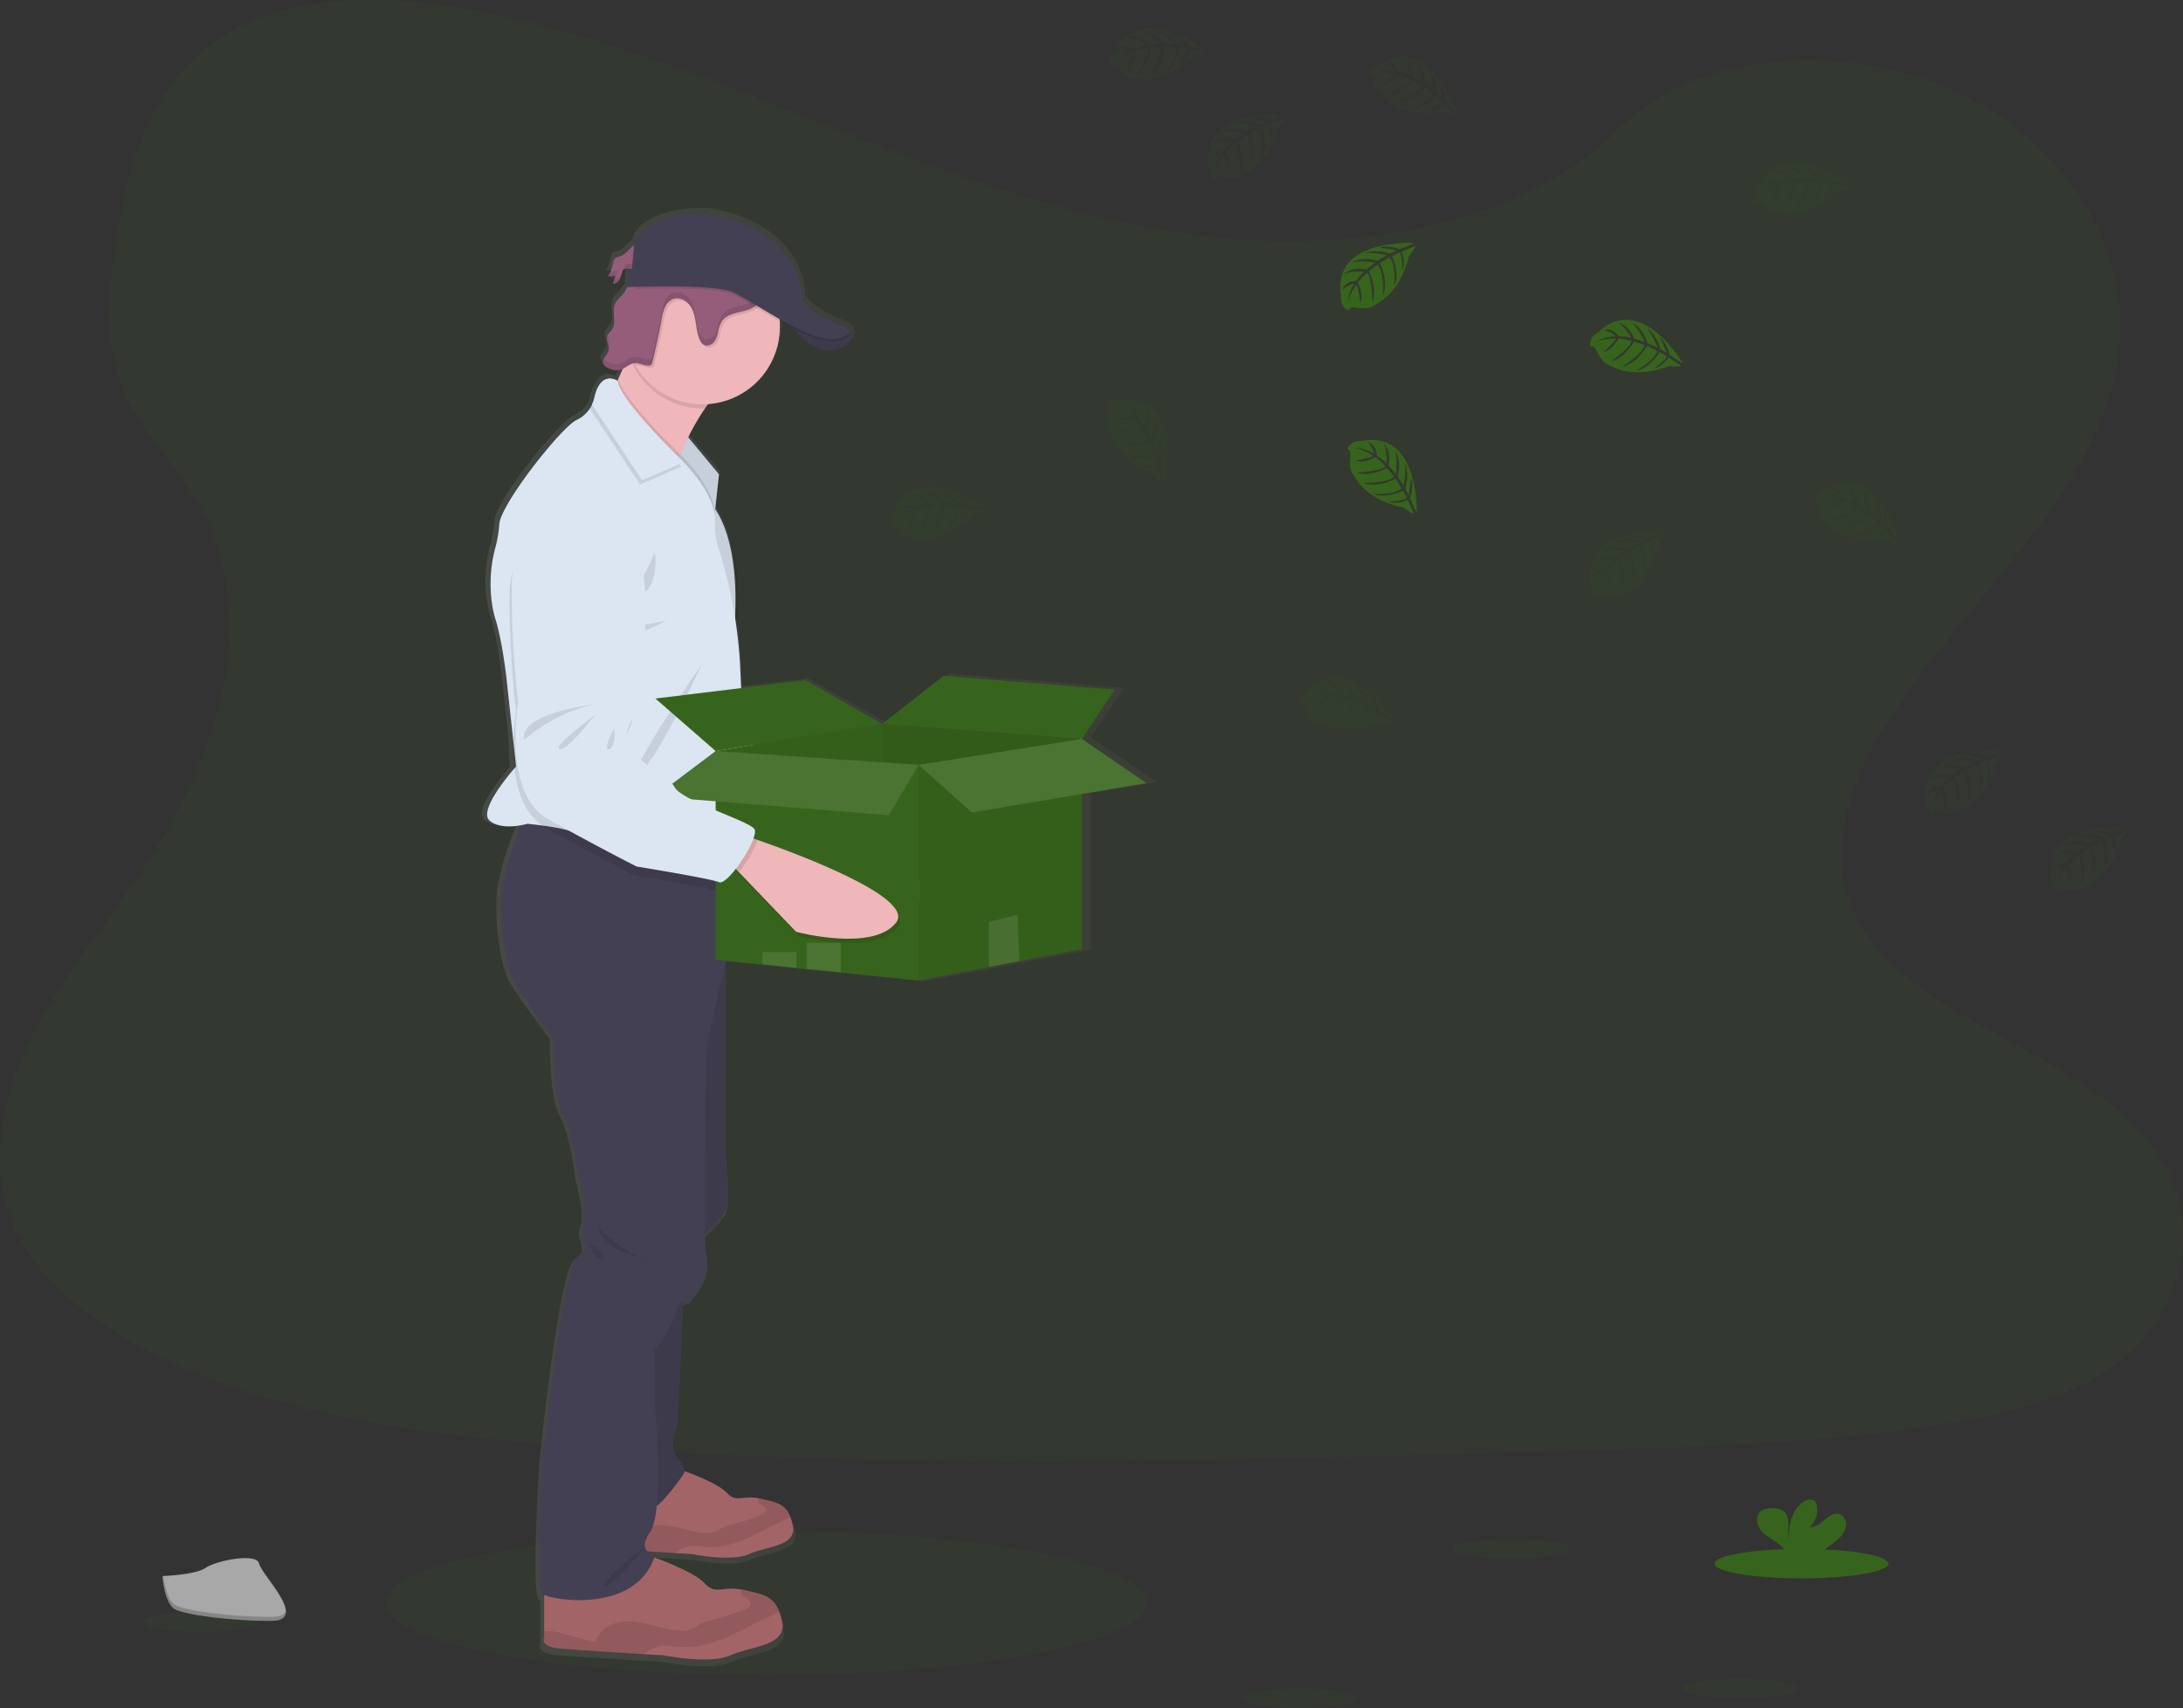 <svg id="9af98f83-10c5-4067-bc84-20554b2827d8" data-name="Layer 1" xmlns="http://www.w3.org/2000/svg" xmlns:xlink="http://www.w3.org/1999/xlink" width="1009.54" height="789.93" viewBox="0 0 1009.54 789.93"><rect x="0" y="0" width="1009.54" height="789.93" fill="#333333" stroke="none"/><defs><linearGradient id="07c62293-c0d3-4921-8e06-4e39241449cd" x1="318.22" y1="488.45" x2="630.35" y2="488.45" gradientUnits="userSpaceOnUse"><stop offset="0" stop-color="gray" stop-opacity="0.25"/><stop offset="0.54" stop-color="gray" stop-opacity="0.12"/><stop offset="1" stop-color="gray" stop-opacity="0.1"/></linearGradient></defs><title>empty</title><ellipse cx="354.13" cy="741.27" rx="176.1" ry="33.36" fill="#37641c" opacity="0.1"/><path d="M681.78,166.43c-64.72-2.24-126.36-23.14-185.22-46S379.4,72.25,316.23,60.14C275.6,52.35,229.13,51.24,196.4,73c-31.51,21-41.69,57.15-47.16,90.72-4.12,25.26-6.54,51.85,4.74,75.5,7.84,16.42,21.74,30.22,31.36,45.95,33.47,54.72,9.81,122.2-26.45,175.63-17,25.06-36.75,49-49.88,75.65S89.81,593.74,101.3,621c11.38,27,38.51,47.24,67.9,61.49,59.69,28.95,130,37.23,198.61,41.93,151.83,10.38,304.46,5.89,456.69,1.38,56.34-1.66,112.92-3.35,168.34-12.06,30.78-4.84,62.55-12.52,84.9-31.06,28.36-23.53,35.39-63.37,16.38-92.87-31.88-49.5-120-61.79-142.31-114.9-12.26-29.24.33-61.8,18.16-88.91,38.24-58.17,102.33-109.2,105.7-175.68,2.32-45.66-28.49-91.39-76.13-113-49.93-22.65-119.18-19.8-156,17.69C805.59,153.57,738.93,168.42,681.78,166.43Z" transform="translate(-95.23 -55.03)" fill="#37641c" opacity="0.1"/><path d="M630.35,416.77l-30.63-20.65h0l15.45-23-80.9-6.45L505.2,389.15l-36.39-20.4-30.35,3.65-.36-8a225.78,225.78,0,0,0-2.51-24.9c.13-2.5.22-5.37.21-8.49,0-13.15-1.78-30.58-9.6-42.2L428,272.63,413.4,255.38a110.37,110.37,0,0,1,8-13.46c.5-.72,1-1.42,1.54-2.1,18.95-1.37,33.9-16.95,33.9-36,0-.88,0-1.76-.1-2.63,0-.35-.07-.71-.11-1.06,1.85,1,3.72,2,5.59,3,.35.5.75,1,1.19,1.59l0,0,.09.11.56.69.18.21c.2.24.41.47.62.71l.14.16c.53.59,1.09,1.19,1.69,1.78a1.8,1.8,0,0,1,.2.19l.75.7.21.19c.64.57,1.32,1.12,2,1.64l.22.16.86.59.28.18c.33.2.67.41,1,.6l.12.07c.39.21.79.41,1.19.6l.2.08q.51.22,1,.42l.31.11c.35.12.69.23,1.05.33l.22.06c.44.11.88.2,1.33.27h.05a10.88,10.88,0,0,0,1.28.13h.29a11,11,0,0,0,1.15,0h.25a11.85,11.85,0,0,0,1.43-.17,15.78,15.78,0,0,0,6.3-2.26,5.5,5.5,0,0,0,1.28-1.19c2-2.62-.2-5.49-.2-5.49h0c-.78-1.86-5.84-3.17-5.84-3.17s-16-6.68-16-12-4-32.92-45.29-39.23c0,0-26.86-1.51-34.41,12.87l-.16,1.68c-2.22,1.39-4.06,4.18-6.25,5a10.21,10.21,0,0,0-2.71,1l0-.19h0a2.58,2.58,0,0,0-.61.79,8,8,0,0,0-.83,3,11.3,11.3,0,0,1-1.31,3.63,8.07,8.07,0,0,1-.6.92h0l-.17.27a7.3,7.3,0,0,0,3.4-.55,16.93,16.93,0,0,1-1,4,3.32,3.32,0,0,0,3.08-1.84l0-.08.13-.18a8.44,8.44,0,0,0,.62-1.45l-.11.12c.2-.65.38-1.31.6-1.95a3.06,3.06,0,0,1,.49-1,2.42,2.42,0,0,1,2.07-.69l-.41,8.67h.18a11.83,11.83,0,0,1-.88,1.82c-1.42,2.3-4,3.87-4.95,6.39a9.4,9.4,0,0,0-.46,3.78c0,.75.09,1.51.15,2.26v-.06c.14,2,.18,3.9-.9,5.51-.74,1.1-1.93,1.93-2.34,3.18a3.1,3.1,0,0,0-.15,1.08,12.13,12.13,0,0,0,.68,3.21.14.14,0,0,0,0-.06,4.88,4.88,0,0,1,.17,2.36c-.45,2-2.88,3.67-2.76,5.58a2.15,2.15,0,0,0,.11.74,4.05,4.05,0,0,0,2.26,2,8.8,8.8,0,0,0,5.08,1.12,6.68,6.68,0,0,0,1.9-.65c-.7,1.61-1.42,3.2-2.15,4.71-.11.24-.23.48-.35.72,0,0-6.18-4.13-9.69,4.29a18.68,18.68,0,0,0-2.17,5.64,13.42,13.42,0,0,1-.74,2.32,14.93,14.93,0,0,1-6.68,6c-7.16,3.28-36.08,39.35-36.59,48.69a54.49,54.49,0,0,1-1.84,10.78,64.15,64.15,0,0,0-1.72,25.49,48.77,48.77,0,0,0,1.77,8.13c3.07,9.33,5.12,26.74,5.12,26.74l3.32,30.22a86,86,0,0,0,.54,12.49c-3.39,3.87-17,20-11.8,24.39,4,3.46,11,2.89,14.93,2.18-3.31,8.19-8.52,22.43-9.21,32.21-1,14.47,1.71,33.64,6,41s18.59,26.24,18.59,26.24-.67,25.9,4.44,35.31,7.17,28.93,7.17,28.93,4.77,16.48,2.38,22.54,4.43,11.1-2.73,15.13-16.32,94.86-16.32,94.86-3.69,59.53,0,62.56a3.75,3.75,0,0,0,.63.37v20s-2.56,4.2,7.85,5.05c7.13.57,27.34,1.86,39.33,2.61l9.29.58s22,4.38,31.72,0,26.95-4.28,24.39-15.85a32.92,32.92,0,0,0-1.36-4.63c-2.81-7.18-7.58-8-16.37-10-.51-.11-1-.21-1.45-.29-9.26-1.61-12.3,2.7-17.49-2.91-4.51-4.85-18.87-10.28-23.76-12,.12-.36.27-.71.39-1.08a7.32,7.32,0,0,1-3.71-1.81l13.25.84,7.89.49s18.7,3.73,27,0,22.9-3.63,20.72-13.46a28.21,28.21,0,0,0-1.15-3.94c-2.39-6.1-6.45-6.77-13.92-8.46-.43-.09-.83-.18-1.23-.25-7.87-1.37-10.45,2.29-14.86-2.47-3.78-4.06-15.71-8.61-20-10.16,0-2.22-3-5.38-4.89-8.55-2.22-3.7,1.88-16.65,1.88-16.65L411,658.74a10.38,10.38,0,0,1,2.8-.8s10.58-10.1,8.19-20.86a69.13,69.13,0,0,1-.76-9.83c3.48-3.23,8.27-8,9.63-10.94,2.22-4.79,0-28,0-28V499.56l17.7,1.79L464.62,503l4.89.5,16.06,1.62,36.91,3.73,33.26-6.3,14.39-2.72,29.59-5.6V421.83ZM386.74,176.86l-2.06-.22C385.36,176.67,386.08,176.8,386.74,176.86Z" transform="translate(-95.23 -55.03)" fill="url(#07c62293-c0d3-4921-8e06-4e39241449cd)"/><path d="M558.56,463.78c-10,14.31-45.95,6.73-45.95,6.73l-27.86-26.07L481,440.91l6.29-13.36s2,.55,5.43,1.53C510.73,434.31,567,451.75,558.56,463.78Z" transform="translate(-95.23 -55.03)" fill="#efb7b9"/><path d="M492.7,429.08c-1.23,4.28-4.6,10.69-7.95,15.36L481,440.91l6.29-13.36S489.31,428.1,492.7,429.08Z" transform="translate(-95.23 -55.03)" opacity="0.1"/><path d="M397.15,278.42s-25.68,11.39-24.42,39.36a461.14,461.14,0,0,0,5.88,53.76s-5.25,42.09,16.61,52.94,42.09,19.77,42.09,19.77,34.2,3.68,38.45,5.2,17.53-21.72,15.08-25.34S457,412.9,453,406.86s-13.25-9.77-13.25-9.77-9.55-5.78-10.2-11,1.87-9.11,2.51-11.4,2.26-24.4,2.26-24.4S445.1,271.59,397.15,278.42Z" transform="translate(-95.23 -55.03)" fill="#dce6f2"/><path d="M414.1,370.39s-35.23,5.9-31.82,18.23C382.28,388.62,395.07,375.31,414.1,370.39Z" transform="translate(-95.23 -55.03)" opacity="0.1"/><path d="M414.37,375.38S395,391.19,398.79,392,414.37,375.38,414.37,375.38Z" transform="translate(-95.23 -55.03)" opacity="0.1"/><path d="M423.68,380.89s-5.19,10.63-2,9.91S423.68,380.89,423.68,380.89Z" transform="translate(-95.23 -55.03)" opacity="0.1"/><path d="M494,430.21l-2.14-.61c.61-2,.78-3.62.28-4.37-2.45-3.62-33.82-11.2-37.81-17.25s-13.25-9.77-13.25-9.77-9.55-5.78-10.2-11,1.87-9.11,2.51-11.4,2.26-24.41,2.26-24.41,10.75-78.69-37.2-71.86c0,0-25.68,11.4-24.43,39.37a459.85,459.85,0,0,0,5.89,53.76s-5.25,42.09,16.61,52.94,42.09,19.77,42.09,19.77,34.19,3.67,38.45,5.2c1.61.58,4.52-2.41,7.37-6.52l1.62,1.51,27.86,26.06s35.95,7.59,45.95-6.72C568.31,452.87,512.05,435.43,494,430.21Z" transform="translate(-95.23 -55.03)" opacity="0.1"/><path d="M382.37,173.44a8.5,8.5,0,0,0-2.77,1.07c-1,.83-1,2.25-1.25,3.49a11.48,11.48,0,0,1-2,4.78,7.19,7.19,0,0,0,3.33-.55,17.14,17.14,0,0,1-1,4,3.24,3.24,0,0,0,3-1.83,19.26,19.26,0,0,0,1.25-3.51,2.89,2.89,0,0,1,.48-1c.92-1.09,2.63-.6,4.05-.46a6.65,6.65,0,0,0,6.08-2.92c1.51-2.29,1.6-8.15-2-8.77C387.78,167.12,385.44,172.3,382.37,173.44Z" transform="translate(-95.23 -55.03)" fill="#965d7b"/><g opacity="0.1"><path d="M379.5,175.74c.09-.49.15-1,.26-1.49h0c-.95.83-1,2.24-1.25,3.49a11,11,0,0,1-.59,2.11A11.46,11.46,0,0,0,379.5,175.74Z" transform="translate(-95.23 -55.03)"/><path d="M379.82,184a16.63,16.63,0,0,0,1-4,7.16,7.16,0,0,1-3.17.55,11.57,11.57,0,0,1-1.15,2,7.12,7.12,0,0,0,3.32-.54,16.63,16.63,0,0,1-1,4,3.25,3.25,0,0,0,3-1.83,7.46,7.46,0,0,0,.6-1.43A3,3,0,0,1,379.82,184Z" transform="translate(-95.23 -55.03)"/><path d="M388.6,177.2c-1.42-.14-3.14-.63-4.06.46a3.09,3.09,0,0,0-.48,1c-.09.26-.17.53-.24.8.95-.75,2.49-.35,3.78-.22a6.68,6.68,0,0,0,6.08-2.92,5.54,5.54,0,0,0,.67-1.57A6.66,6.66,0,0,1,388.6,177.2Z" transform="translate(-95.23 -55.03)"/></g><polygon points="317.24 201 332.49 219.34 330.5 237.85 312.07 209 317.24 201" fill="#dce6f2"/><polygon points="332.48 219.34 330.61 236.75 330.49 237.85 313.86 211.81 312.07 209 312.59 208.19 317.23 201 318.26 202.24 332.48 219.34" opacity="0.1"/><path d="M435.63,231.2c-5.16,1.48-10.09,6.56-14.38,12.73a108.65,108.65,0,0,0-7.76,13.34c-1.41,2.82-2.65,5.53-3.68,7.89l-.72,1.68c-1.74,4.11-2.71,6.86-2.71,6.86S366.88,244,373.13,242c2.1-.67,4.86-5.17,7.59-10.84l.34-.72c1.73-3.64,3.43-7.7,4.94-11.52,3.09-7.85,5.38-14.67,5.38-14.67S451.38,226.7,435.63,231.2Z" transform="translate(-95.23 -55.03)" fill="#efb7b9"/><path d="M459.26,202.58s9.12,16.5,21.37,14.25,7.21-8.86,7.21-8.86Z" transform="translate(-95.23 -55.03)" fill="#444053"/><path d="M441.59,773.73c-8.08,3.69-26.35,0-26.35,0l-7.7-.48c-10-.64-26.74-1.72-32.66-2.2-8.64-.71-6.52-4.25-6.52-4.25V745.41l41.92-10.62s16.57,5.67,21.11,10.62c4.31,4.72,6.83,1.09,14.52,2.45.38.07.78.15,1.2.25,7.3,1.67,11.26,2.33,13.6,8.38a28.1,28.1,0,0,1,1.13,3.9C464,770.13,449.66,770.06,441.59,773.73Z" transform="translate(-95.23 -55.03)" fill="#a36468"/><path d="M460.71,756.49a31.34,31.34,0,0,1-4.72,2.42c-5.5,2.51-10.73,5.57-16.29,7.94s-11.55,4.06-17.57,3.61c-3.15-.23-6.37-1-9.38-.1a21.66,21.66,0,0,0-5.21,2.89c-10-.64-26.74-1.72-32.66-2.2-8.64-.71-6.52-4.25-6.52-4.25v-2.5c.31,0,.66-.09,1.06-.12a18.88,18.88,0,0,1,6.1.91c4.34,1.18,8.66,2.34,13,3.5a10.27,10.27,0,0,1,5-6.38,15.94,15.94,0,0,1,8.06-1.85c6.73.09,13.1,3.28,19.82,3.6a10.92,10.92,0,0,0,5.49-.92c.92-.46,1.73-1.13,2.63-1.64a19.2,19.2,0,0,1,4.53-1.53A99.76,99.76,0,0,0,447,755.69c1.2-.47,2.6-1.32,2.44-2.6-.21-1.7-2.88-1.9-3.58-3.46a2,2,0,0,1,.08-1.77c.38.07.78.15,1.2.25C454.41,749.78,458.37,750.44,460.71,756.49Z" transform="translate(-95.23 -55.03)" opacity="0.1"/><path d="M433.05,820.53c-9.5,4.34-31,0-31,0L393,820c-11.72-.75-31.46-2-38.43-2.59-10.17-.84-7.67-5-7.67-5V787.2l49.33-12.5s19.5,6.67,24.84,12.5c5.07,5.55,8,1.28,17.09,2.88.45.08.92.18,1.41.29,8.59,2,13.25,2.75,16,9.87a32.1,32.1,0,0,1,1.33,4.59C459.38,816.29,442.55,816.2,433.05,820.53Z" transform="translate(-95.23 -55.03)" fill="#a36468"/><path d="M455.55,800.24a37.23,37.23,0,0,1-5.55,2.85c-6.47,2.95-12.63,6.55-19.17,9.34s-13.59,4.77-20.68,4.25c-3.7-.27-7.49-1.2-11-.12A25.5,25.5,0,0,0,393,820c-11.72-.75-31.46-2-38.43-2.59-10.17-.84-7.67-5-7.67-5v-2.94a12.5,12.5,0,0,1,1.25-.14,21.94,21.94,0,0,1,7.18,1.07l15.29,4.12a12.1,12.1,0,0,1,5.93-7.51,18.66,18.66,0,0,1,9.49-2.18c7.92.11,15.41,3.86,23.32,4.24A12.91,12.91,0,0,0,415.8,808c1.09-.55,2-1.34,3.1-1.93a21.75,21.75,0,0,1,5.33-1.8,119.69,119.69,0,0,0,15.16-4.92c1.41-.56,3.06-1.56,2.87-3.06-.25-2-3.39-2.24-4.22-4.08a2.41,2.41,0,0,1,.1-2.08c.45.08.92.18,1.41.29C448.14,792.34,452.8,793.12,455.55,800.24Z" transform="translate(-95.23 -55.03)" opacity="0.1"/><path d="M411.55,647.54l-2.67,62.83s-4,12.83-1.83,16.5,5.83,7.33,4.5,9.5S394.22,762,389.05,753s-10.27-48-10.27-48l4.77-48.17Z" transform="translate(-95.23 -55.03)" fill="#444053"/><path d="M423.13,491l7.42,9.92V587.2s2.17,23,0,27.75-13.17,14.25-13.17,14.25l-9.25-47.5,2-50.25Z" transform="translate(-95.23 -55.03)" fill="#444053"/><path d="M411.55,647.54l-2.67,62.83s-4,12.83-1.83,16.5,5.83,7.33,4.5,9.5S394.22,762,389.05,753s-10.27-48-10.27-48l4.77-48.17Z" transform="translate(-95.23 -55.03)" opacity="0.1"/><path d="M423.13,491l7.42,9.92V587.2s2.17,23,0,27.75-13.17,14.25-13.17,14.25l-9.25-47.5,2-50.25Z" transform="translate(-95.23 -55.03)" opacity="0.1"/><path d="M430.55,454.2v46.67l-8.33,36.33s-2.67,87.67-.34,98.33-8,20.67-8,20.67-6,.67-6,5.33-10,18-10,18l.33,26s4.34,48.67-2.33,58,2.33,10.67,2.33,10.67c-8.33,27.33-48.33,21-51.94,18s0-62,0-62,8.94-90,15.94-94,.34-9,2.67-15-2.33-22.33-2.33-22.33-2-19.34-7-28.67-4.34-35-4.34-35-14-18.67-18.16-26-6.84-26.33-5.84-40.67c.68-9.69,5.77-23.8,9-31.92,1.55-3.89,2.67-6.41,2.67-6.41l.95.25,54.62,14.3Z" transform="translate(-95.23 -55.03)" fill="#444053"/><path d="M435.63,231.2c-5.16,1.48-10.09,6.56-14.38,12.73l-1.12,0a35.72,35.72,0,0,1-31-17.93,35.18,35.18,0,0,1-3.14-7.15c3.09-7.85,5.38-14.67,5.38-14.67S451.38,226.7,435.63,231.2Z" transform="translate(-95.23 -55.03)" opacity="0.1"/><path d="M455.88,206.2A35.75,35.75,0,1,1,389,188.68a34.93,34.93,0,0,1,3.78-5.46A36.18,36.18,0,0,1,401,176a35.75,35.75,0,0,1,54.83,27.58C455.85,204.46,455.88,205.33,455.88,206.2Z" transform="translate(-95.23 -55.03)" fill="#efb7b9"/><path d="M425.84,291.78l-.12,1.1-16.63-26c-1.74,4.11-2.71,6.86-2.71,6.86S366.88,244,373.13,242c2.1-.67,4.86-5.17,7.59-10.84l.34-.72c2.9,8.64,19.75,25.91,26.76,32.83.81.8,1.48,1.46,2,1.94l1.07,1,.56.56C414,269.4,424.76,281,425.84,291.78Z" transform="translate(-95.23 -55.03)" opacity="0.1"/><path d="M438.27,380l-1.82,58.57L436.13,449s-21.56-2-41.68-4.2c-16.2-1.77-31.47-3.68-33.82-4.8-3-1.41-9.43-2.5-14.5-3.19-3.92-.53-7-.81-7-.81s-1.15.34-2.92.66c-3.86.7-10.64,1.27-14.59-2.16-5.05-4.39,8.22-20.34,11.53-24.17l.73-.83-1.25-11.55L329.38,368s-2-17.25-5-26.5a48.88,48.88,0,0,1-1.73-8.05,64.48,64.48,0,0,1,1.68-25.26,55.08,55.08,0,0,0,1.8-10.69c.5-9.25,28.75-45,35.75-48.25a14.84,14.84,0,0,0,7.16-7.14,13.64,13.64,0,0,0,1.09-3.11c3-13,10.59-7.84,10.59-7.84,1.83,10.17,30.16,37.09,30.16,37.09l.56.56c2.81,2.88,15.33,16.4,14.44,27.94a33.87,33.87,0,0,0,1.89,12.64,213.75,213.75,0,0,1,9.85,56Z" transform="translate(-95.23 -55.03)" fill="#dce6f2"/><path d="M398.13,310.45s-7,17-12.25,19.75S400.63,336,398.13,310.45Z" transform="translate(-95.23 -55.03)" opacity="0.1"/><path d="M403.38,342.2s-16,2-16,5S403.38,342.2,403.38,342.2Z" transform="translate(-95.23 -55.03)" opacity="0.1"/><path d="M420.13,361.7s-23.25,49.5-29.75,51S420.13,361.7,420.13,361.7Z" transform="translate(-95.23 -55.03)" opacity="0.1"/><path d="M410.44,270.76l-19.23,8.36L368,244.06a13.64,13.64,0,0,0,1.09-3.11c3-13,10.59-7.84,10.59-7.84,1.83,10.17,30.16,37.09,30.16,37.09Z" transform="translate(-95.23 -55.03)" opacity="0.1"/><path d="M411.44,268.76l-19.23,8.36L369,242.06a13.64,13.64,0,0,0,1.09-3.11c3-13,10.59-7.84,10.59-7.84,1.83,10.17,30.16,37.09,30.16,37.09Z" transform="translate(-95.23 -55.03)" fill="#dce6f2"/><path d="M436.13,449s-21.56-2-41.68-4.2l36.1,9.45v11c-1.58,1.43-2.95,2.17-3.84,1.79-4.16-1.75-38.11-7.25-38.11-7.25s-19.72-10-41-22a16.43,16.43,0,0,1-1.5-.94,23.64,23.64,0,0,1-6.3-6.31c-3.93-5.69-5.85-13-6.68-20.17a87.22,87.22,0,0,1-.52-12.38A101.51,101.51,0,0,1,333.88,384a460.08,460.08,0,0,1-3-54c.25-28,26.5-38,26.5-38,48.25-4.25,33.29,73.75,33.29,73.75s-2.79,22-3.55,24.25-3.49,6-3.12,11.25,9.59,11.53,9.59,11.53,9,4.22,12.71,10.47c2.7,4.61,20.24,10.86,30.15,15.32Z" transform="translate(-95.23 -55.03)" opacity="0.1"/><path d="M452.29,184a11.32,11.32,0,0,1-1,4.78,29.55,29.55,0,0,1-1.78,3.56,16.4,16.4,0,0,1-4.38,5.44c-2.31,1.65-5.23,2.11-8,2.78s-5.65,1.74-7.23,4.1a14.34,14.34,0,0,0-1.69,4.9,10.54,10.54,0,0,1-2,4.74,3.93,3.93,0,0,1-4.68,1.12,4.73,4.73,0,0,1-1.81-2.33c-1.14-2.57-1.43-5.42-1.89-8.19s-1.11-5.62-2.81-7.85-4.71-3.7-7.38-2.83a7.11,7.11,0,0,0-4,3.88,22.24,22.24,0,0,0-1.51,5.52q-1.86,10.18-4.39,20.24a1.86,1.86,0,0,1-.33.76,1.44,1.44,0,0,1-1,.42c-2.24.3-4.39-1.27-6.65-1.1a3.82,3.82,0,0,0-.69.11,35.73,35.73,0,0,1,3.61-40.8l.18-.05a10.78,10.78,0,0,0,4-2.52,42.22,42.22,0,0,0,4-4.63l.8-1a45.61,45.61,0,0,1,7.8-7.41,8,8,0,0,1,2.66-1.44,7.88,7.88,0,0,1,2.52-.08,63.57,63.57,0,0,0,10.41.39,66.79,66.79,0,0,1,7.31-.74c6.33.18,11.73,4.65,15.73,9.55C450.24,177.83,452.16,180.72,452.29,184Z" transform="translate(-95.23 -55.03)" opacity="0.1"/><path d="M384.33,189.63c-1.39,2.28-3.9,3.83-4.84,6.33-1.38,3.63.95,8.15-1.19,11.39-.71,1.09-1.88,1.9-2.28,3.15-.68,2.11,1.18,4.36.7,6.53s-3.34,4-2.58,6.12a4,4,0,0,0,2.2,2,8.6,8.6,0,0,0,5,1.11c2.73-.45,4.76-3.13,7.53-3.33,2.25-.16,4.4,1.4,6.64,1.11a1.5,1.5,0,0,0,1-.43,1.73,1.73,0,0,0,.33-.76q2.52-10.05,4.4-20.24a21.8,21.8,0,0,1,1.5-5.52,7.17,7.17,0,0,1,4-3.88c2.67-.86,5.67.6,7.38,2.83s2.36,5.08,2.82,7.85.75,5.62,1.88,8.19a4.78,4.78,0,0,0,1.82,2.34c1.5.87,3.52.18,4.67-1.12a10.43,10.43,0,0,0,2-4.75,14.28,14.28,0,0,1,1.69-4.89c1.58-2.36,4.47-3.43,7.23-4.1s5.67-1.14,8-2.79a16.46,16.46,0,0,0,4.38-5.43c1.48-2.58,2.86-5.38,2.74-8.35-.13-3.24-2.05-6.13-4.1-8.65-4-4.9-9.41-9.37-15.74-9.54a62.2,62.2,0,0,0-7.31.74,62.57,62.57,0,0,1-10.41-.4,8.18,8.18,0,0,0-2.52.09,7.54,7.54,0,0,0-2.65,1.44,45.63,45.63,0,0,0-7.81,7.4,57.31,57.31,0,0,1-4.82,5.6,10.85,10.85,0,0,1-4,2.53c-1,.28-2,.08-2.95.39C386.09,183.52,385.7,187.37,384.33,189.63Z" transform="translate(-95.23 -55.03)" fill="#965d7b"/><path d="M480.63,216.82c-8,1.47-14.63-5-18.3-9.72a39.22,39.22,0,0,1-3.07-4.52l27.46,5.18,1.11.21S492.88,214.58,480.63,216.82Z" transform="translate(-95.23 -55.03)" opacity="0.1"/><g opacity="0.1"><path d="M376.72,214.17a8.33,8.33,0,0,0-.58-3.84c0,.1-.09.2-.12.3-.43,1.34.15,2.73.52,4.12A3,3,0,0,0,376.72,214.17Z" transform="translate(-95.23 -55.03)"/><path d="M379.1,197.8a22.22,22.22,0,0,0,.08,4.15A22.28,22.28,0,0,0,379.1,197.8Z" transform="translate(-95.23 -55.03)"/><path d="M448.55,188.45a16.4,16.4,0,0,1-4.38,5.44c-2.31,1.65-5.22,2.11-8,2.78s-5.65,1.74-7.23,4.1a14.41,14.41,0,0,0-1.69,4.9,10.47,10.47,0,0,1-2,4.75c-1.15,1.3-3.17,2-4.67,1.12a4.78,4.78,0,0,1-1.82-2.34c-1.13-2.57-1.43-5.41-1.88-8.19s-1.12-5.62-2.82-7.85-4.71-3.7-7.38-2.83a7.14,7.14,0,0,0-4,3.88,21.8,21.8,0,0,0-1.5,5.52q-1.87,10.19-4.4,20.24a1.73,1.73,0,0,1-.33.76,1.5,1.5,0,0,1-1,.43c-2.24.29-4.39-1.27-6.64-1.11-2.77.2-4.8,2.88-7.53,3.32a8.45,8.45,0,0,1-5-1.11,5.35,5.35,0,0,1-1.83-1.3,2.7,2.7,0,0,0-.37,2.33,3.9,3.9,0,0,0,2.2,2,8.45,8.45,0,0,0,5,1.11c2.73-.44,4.76-3.12,7.53-3.32,2.25-.16,4.4,1.4,6.64,1.11a1.5,1.5,0,0,0,1-.43,1.73,1.73,0,0,0,.33-.76q2.52-10,4.4-20.24a21.8,21.8,0,0,1,1.5-5.52,7.14,7.14,0,0,1,4-3.88c2.67-.87,5.67.6,7.38,2.83s2.36,5.08,2.82,7.85.75,5.62,1.88,8.19a4.78,4.78,0,0,0,1.82,2.34c1.5.87,3.52.18,4.67-1.12a10.47,10.47,0,0,0,2-4.75,14.41,14.41,0,0,1,1.69-4.9c1.58-2.36,4.47-3.42,7.23-4.1s5.67-1.13,8-2.78a16.4,16.4,0,0,0,4.38-5.44c1.48-2.57,2.86-5.37,2.74-8.34a10.74,10.74,0,0,0-.12-1.14A19.65,19.65,0,0,1,448.55,188.45Z" transform="translate(-95.23 -55.03)"/></g><path d="M451.33,188.75a35.33,35.33,0,0,1,4.45,14.85c-8.91-5-17.29-10.49-21.52-12.4-7.37-3.33-34.93-2.83-45.29-2.52a34.93,34.93,0,0,1,3.78-5.46A36.18,36.18,0,0,1,401,176a35.77,35.77,0,0,1,50.38,12.73Z" transform="translate(-95.23 -55.03)" opacity="0.1"/><path d="M483.13,212.58c-4.81,1.48-12.66-1.38-20.8-5.48a39.22,39.22,0,0,1-3.07-4.52l27.46,5.18C488.54,209,489,210.77,483.13,212.58Z" transform="translate(-95.23 -55.03)" opacity="0.1"/><path d="M422.26,154.08s-26.25-1.5-33.63,12.75l-1.19,12.63-2-.22-.4,8.59s40.12-1.75,49.25,2.37,37.5,24.88,48.87,21.38-1-6.75-1-6.75S466.51,198.2,466.51,193,462.63,160.33,422.26,154.08Z" transform="translate(-95.23 -55.03)" fill="#444053"/><path d="M371.63,622.28s16.75,16.25,24,15C395.63,637.28,375.13,635.53,371.63,622.28Z" transform="translate(-95.23 -55.03)" opacity="0.1"/><path d="M368.13,629.81s1.5,8.36,5.5,7.54S368.13,629.81,368.13,629.81Z" transform="translate(-95.23 -55.03)" opacity="0.1"/><path d="M394.38,769.53s-23.78,18.5-19.77,19S394.38,769.53,394.38,769.53Z" transform="translate(-95.23 -55.03)" opacity="0.1"/><polygon points="330.96 347.33 407.96 334.8 407.96 407.7 334.8 403.87 330.96 347.33" fill="#37641c"/><polygon points="330.96 347.33 407.96 334.8 407.96 407.7 334.8 403.87 330.96 347.33" opacity="0.05"/><polygon points="407.96 334.8 500.3 341.71 495.19 405.15 407.96 407.7 407.96 334.8" fill="#37641c"/><polygon points="407.96 334.8 500.3 341.71 495.19 405.15 407.96 407.7 407.96 334.8" opacity="0.1"/><polygon points="436.35 312.55 407.96 334.8 500.3 341.71 515.39 318.94 436.35 312.55" fill="#37641c"/><polygon points="303.08 323.03 372.4 314.59 407.96 334.8 330.96 347.33 303.08 323.03" fill="#37641c"/><polygon points="424.84 353.73 424.84 453.4 388.77 449.7 373.08 448.1 368.3 447.6 352.62 445.99 330.96 443.77 330.96 347.33 407.95 352.57 424.84 353.73" fill="#37641c"/><polygon points="500.3 341.71 500.3 438.91 471.39 444.46 457.33 447.16 424.84 453.4 424.84 353.73 500.3 341.71" fill="#37641c"/><polygon points="500.3 341.71 500.3 438.91 471.39 444.46 457.33 447.16 424.84 453.4 424.84 353.73 500.3 341.71" opacity="0.05"/><polygon points="303.08 368.31 330.96 347.33 424.84 353.73 411.02 377.01 303.08 368.31" fill="#37641c"/><polygon points="303.08 368.31 330.96 347.33 424.84 353.73 411.02 377.01 303.08 368.31" fill="#fff" opacity="0.1"/><polygon points="500.3 341.71 424.84 353.73 449.4 375.73 530.23 362.17 500.3 341.71" fill="#37641c"/><polygon points="500.3 341.71 424.84 353.73 449.4 375.73 530.23 362.17 500.3 341.71" fill="#fff" opacity="0.1"/><polygon points="471.39 444.46 457.33 447.16 457.33 426.39 470.5 423.07 471.39 444.46" fill="#fff" opacity="0.1"/><polygon points="388.77 435.96 388.77 449.7 373.08 448.1 373.08 435.96 388.77 435.96" fill="#fff" opacity="0.1"/><polygon points="368.3 440.29 368.3 447.6 352.62 445.99 352.62 440.29 368.3 440.29" fill="#fff" opacity="0.1"/><path d="M510.63,483.7c-10.75,13.75-46.25,4.25-46.25,4.25L438,460.43l-3.58-3.73,7-13s2,.66,5.34,1.82C464.44,451.7,519.68,472.13,510.63,483.7Z" transform="translate(-95.23 -55.03)" opacity="0.1"/><path d="M509.63,481.7c-10.75,13.75-46.25,4.25-46.25,4.25L437,458.43l-3.58-3.73,7-13s2,.66,5.34,1.82C463.44,449.7,518.68,470.13,509.63,481.7Z" transform="translate(-95.23 -55.03)" fill="#efb7b9"/><path d="M445.72,443.52c-1.46,4.2-5.17,10.42-8.76,14.91l-3.58-3.73,7-13S442.39,442.36,445.72,443.52Z" transform="translate(-95.23 -55.03)" opacity="0.1"/><path d="M358.38,288s-26.25,10-26.5,38a460.08,460.08,0,0,0,3,54s-7.5,41.75,13.75,53.75,41,22,41,22,33.95,5.5,38.12,7.25,18.66-20.75,16.41-24.5-33.16-13-36.83-19.25-12.71-10.46-12.71-10.46-9.22-6.29-9.59-11.54,2.35-9,3.12-11.25,3.56-24.25,3.56-24.25S406.63,283.7,358.38,288Z" transform="translate(-95.23 -55.03)" fill="#dce6f2"/><path d="M370.38,380.7s-35.5,4-32.75,16.5C337.63,397.2,351.12,384.59,370.38,380.7Z" transform="translate(-95.23 -55.03)" opacity="0.1"/><path d="M370.38,385.7s-20.15,14.75-16.45,15.75S370.38,385.7,370.38,385.7Z" transform="translate(-95.23 -55.03)" opacity="0.1"/><path d="M379.38,391.7s-5.75,10.34-2.5,9.8S379.38,391.7,379.38,391.7Z" transform="translate(-95.23 -55.03)" opacity="0.1"/><path d="M749,167.42s-38-2.29-33.56,24.37c0,0-.89,4.71,3.38,6.85,0,0,.07-2,3.9-1.31a17.51,17.51,0,0,0,4.13.2,8.57,8.57,0,0,0,5.06-2.09h0s10.69-4.41,14.85-21.89c0,0,3.08-3.82,3-4.8l-6.42,2.75s2.19,4.63.46,8.48c0,0-.2-8.31-1.44-8.12-.25,0-3.33,1.61-3.33,1.61s3.77,8.06.92,13.93c0,0,1.08-9.94-2.1-13.35l-4.52,2.64s4.41,8.33,1.42,15.13c0,0,.77-10.43-2.37-14.49l-4.1,3.19s4.15,8.22,1.62,13.86c0,0-.33-12.14-2.51-13.06,0,0-3.58,3.16-4.12,4.46,0,0,2.83,6,1.07,9.11,0,0-1.08-8.09-2-8.13,0,0-3.57,5.36-3.94,9a19.46,19.46,0,0,1,3.07-9.54,10.71,10.71,0,0,0-5.46,2.83s.55-3.79,6.34-4.12c0,0,3-4.07,3.74-4.32,0,0-5.76-.48-9.25,1.07,0,0,3.07-3.57,10.31-2l4-3.3s-7.58-1-10.8.11c0,0,3.7-3.16,11.89-.86l4.4-2.63s-6.46-1.4-10.31-.89c0,0,4.06-2.19,11.6.18l3.15-1.41s-4.74-.93-6.12-1.08-1.46-.53-1.46-.53a16.36,16.36,0,0,1,8.89,1S749.14,167.84,749,167.42Z" transform="translate(-95.23 -55.03)" fill="#37641c"/><path d="M864.46,300.76s-38-2.29-33.56,24.37c0,0-.89,4.71,3.38,6.85,0,0,.07-2,3.91-1.31a17.51,17.51,0,0,0,4.13.2,8.56,8.56,0,0,0,5-2.08h0s10.7-4.42,14.86-21.9c0,0,3.07-3.81,2.95-4.79l-6.42,2.74s2.19,4.63.47,8.48c0,0-.21-8.31-1.44-8.12-.25,0-3.34,1.61-3.34,1.61s3.78,8.07.93,13.93c0,0,1.08-9.94-2.11-13.35L848.75,310s4.41,8.33,1.42,15.13c0,0,.77-10.43-2.37-14.49l-4.09,3.2s4.14,8.21,1.62,13.85c0,0-.33-12.14-2.51-13.06,0,0-3.58,3.16-4.13,4.46,0,0,2.84,6,1.08,9.11,0,0-1.08-8.09-2-8.13,0,0-3.57,5.36-3.94,9a19.52,19.52,0,0,1,3.08-9.54,10.76,10.76,0,0,0-5.47,2.83s.56-3.79,6.35-4.12c0,0,2.95-4.07,3.74-4.32,0,0-5.76-.48-9.25,1.07,0,0,3.07-3.57,10.3-1.95l4-3.3s-7.59-1-10.8.11c0,0,3.7-3.16,11.89-.86l4.4-2.63s-6.47-1.39-10.32-.89c0,0,4.07-2.19,11.61.18l3.15-1.41s-4.74-.93-6.13-1.08-1.46-.53-1.46-.53a16.39,16.39,0,0,1,8.9,1S864.58,301.18,864.46,300.76Z" transform="translate(-95.23 -55.03)" fill="#37641c" opacity="0.1"/><path d="M633.61,277.09s8.75-37.09-18.29-37.22c0,0-4.49-1.68-7.32,2.16,0,0,1.93.41.62,4.07a17.8,17.8,0,0,0-.9,4,8.59,8.59,0,0,0,1.19,5.33h0s2.53,11.3,19,18.38c0,0,3.24,3.68,4.22,3.72l-1.6-6.79s-4.94,1.37-8.44-1c0,0,8.23,1.21,8.24,0,0-.25-1-3.56-1-3.56s-8.59,2.34-13.89-1.47c0,0,9.61,2.76,13.52.21L627.16,260s-9,2.93-15.16-1.18c0,0,10.15,2.54,14.69.14l-2.45-4.58s-8.8,2.68-13.93-.77c0,0,12,1.74,13.3-.24,0,0-2.5-4.07-3.69-4.83,0,0-6.36,1.78-9.16-.49,0,0,8.15.31,8.34-.55,0,0-4.67-4.43-8.23-5.43a19.6,19.6,0,0,1,8.89,4.66,10.79,10.79,0,0,0-1.86-5.87s3.64,1.2,3,7c0,0,3.5,3.6,3.61,4.42,0,0,1.45-5.59.52-9.3,0,0,3,3.64.17,10.49l2.56,4.55s2.32-7.3,1.73-10.66c0,0,2.49,4.18-1.18,11.86l1.85,4.79s2.47-6.14,2.63-10c0,0,1.47,4.38-2.16,11.41l.86,3.34s1.72-4.51,2.1-5.85.77-1.35.77-1.35a16.38,16.38,0,0,1-2.49,8.6S633.18,277.14,633.61,277.09Z" transform="translate(-95.23 -55.03)" fill="#37641c" opacity="0.1"/><path d="M550.39,289.73s-30.52-22.83-41.43,1.9c0,0-3.33,3.45-.94,7.58,0,0,1.14-1.61,4,1.06a17.51,17.51,0,0,0,3.34,2.44,8.58,8.58,0,0,0,5.37,1h0s11.36,2.19,24.44-10.12c0,0,4.67-1.5,5.11-2.38L543.39,290s-.72,5.07-4.27,7.34c0,0,4.39-7.06,3.25-7.57-.23-.11-3.67-.5-3.67-.5s-1.28,8.82-6.88,12.15c0,0,6.37-7.71,5.58-12.31l-5.23-.28s-.89,9.39-7.13,13.43c0,0,6.37-8.29,6-13.41l-5.18.42s-1.05,9.13-6.26,12.45c0,0,6.39-10.32,5.08-12.28,0,0-4.73.67-5.9,1.45,0,0-.91,6.54-4.11,8.2,0,0,3.55-7.35,2.83-7.86,0,0-5.93,2.51-8.26,5.37a19.53,19.53,0,0,1,7.82-6.28,10.77,10.77,0,0,0-6.12-.64s2.54-2.86,7.56.05c0,0,4.7-1.77,5.5-1.55,0,0-4.55-3.57-8.32-4.19,0,0,4.54-1.3,9.69,4l5.19-.53s-5.77-5-9.08-5.84c0,0,4.83-.61,10.4,5.81l5.12.23s-4.63-4.72-8.12-6.42c0,0,4.59.4,9.59,6.53l3.41.55s-3.45-3.38-4.53-4.26-.93-1.25-.93-1.25a16.43,16.43,0,0,1,6.89,5.72S550.26,290.14,550.39,289.73Z" transform="translate(-95.23 -55.03)" fill="#37641c" opacity="0.1"/><path d="M652,77.62s-30.52-22.84-41.43,1.9c0,0-3.33,3.45-.94,7.58,0,0,1.14-1.61,4,1.06a17.79,17.79,0,0,0,3.35,2.43,8.57,8.57,0,0,0,5.37,1h0s11.36,2.19,24.44-10.13c0,0,4.67-1.49,5.1-2.38L645,77.89s-.71,5.07-4.27,7.34c0,0,4.4-7.06,3.26-7.57-.23-.11-3.67-.5-3.67-.5S639,86,633.4,89.31c0,0,6.36-7.71,5.58-12.31l-5.23-.28s-.9,9.39-7.13,13.42c0,0,6.37-8.29,6-13.41l-5.17.42s-1.06,9.14-6.27,12.46c0,0,6.4-10.32,5.09-12.28,0,0-4.73.67-5.9,1.45,0,0-.91,6.54-4.11,8.2,0,0,3.55-7.35,2.83-7.87,0,0-5.93,2.52-8.26,5.38a19.44,19.44,0,0,1,7.82-6.28,10.7,10.7,0,0,0-6.13-.64s2.55-2.86,7.57.05c0,0,4.7-1.78,5.5-1.55,0,0-4.55-3.57-8.32-4.2,0,0,4.53-1.29,9.68,4l5.19-.53s-5.76-5-9.08-5.85c0,0,4.83-.6,10.41,5.82l5.12.22s-4.63-4.72-8.13-6.41c0,0,4.6.4,9.6,6.53l3.4.55S640,72.86,638.92,72s-.93-1.24-.93-1.24a16.4,16.4,0,0,1,6.89,5.72S651.83,78,652,77.62Z" transform="translate(-95.23 -55.03)" fill="#37641c" opacity="0.1"/><path d="M768.62,106.55s-12.2-36.11-35.21-21.92c0,0-4.7,1-5.07,5.71,0,0,1.85-.68,2.67,3.12a18,18,0,0,0,1.37,3.91,8.66,8.66,0,0,0,3.84,3.89h0s8.12,8.25,25.88,5.52c0,0,4.69,1.42,5.55.93l-5-4.91s-3.46,3.77-7.68,3.62c0,0,7.63-3.32,7-4.39-.13-.21-2.74-2.48-2.74-2.48s-6.06,6.53-12.56,6.1c0,0,9.61-2.74,11.57-7l-4.14-3.19s-6.06,7.22-13.49,7c0,0,10-3.21,12.53-7.65l-4.5-2.59s-6,6.93-12.22,6.71c0,0,11.12-4.87,11.15-7.23,0,0-4.27-2.13-5.68-2.15,0,0-4.46,4.87-8,4.43,0,0,7.08-4.05,6.78-4.88,0,0-6.3-1.29-9.85-.25a19.49,19.49,0,0,1,10-.75,10.79,10.79,0,0,0-4.69-4s3.72-.91,6.21,4.33c0,0,4.88,1.21,5.4,1.84,0,0-1.72-5.51-4.47-8.17,0,0,4.47,1.51,5.69,8.82l4.58,2.5s-1.89-7.41-4.17-10c0,0,4.33,2.24,5.27,10.69l4.1,3.09s-1.14-6.52-3.06-9.9c0,0,3.56,2.94,4.2,10.83l2.49,2.38s-.92-4.74-1.3-6.08S761,93,761,93a16.49,16.49,0,0,1,2.43,8.62S768.27,106.81,768.62,106.55Z" transform="translate(-95.23 -55.03)" fill="#37641c" opacity="0.1"/><path d="M689,108.33S651.1,104.11,654.23,131c0,0-1.13,4.66,3,7,0,0,.17-2,4-1.1a18.4,18.4,0,0,0,4.12.41,8.6,8.6,0,0,0,5.15-1.83h0s10.91-3.87,16-21.12c0,0,3.26-3.65,3.19-4.64l-6.55,2.42s2,4.73,0,8.49c0,0,.21-8.31-1-8.18-.25,0-3.41,1.44-3.41,1.44s3.36,8.25.22,14c0,0,1.58-9.88-1.43-13.44l-4.65,2.4s4,8.55.65,15.19c0,0,1.3-10.38-1.63-14.59l-4.25,3s3.72,8.41.91,13.92c0,0,.29-12.14-1.84-13.17,0,0-3.74,3-4.35,4.24,0,0,2.53,6.1.62,9.15,0,0-.67-8.13-1.55-8.21,0,0-3.84,5.17-4.4,8.82a19.47,19.47,0,0,1,3.56-9.38,10.76,10.76,0,0,0-5.6,2.55s.74-3.75,6.54-3.79c0,0,3.15-3.91,4-4.12,0,0-5.73-.77-9.3.6,0,0,3.25-3.42,10.39-1.43l4.21-3.09S663.22,115,660,116c0,0,3.86-3,11.92-.25l4.53-2.41s-6.39-1.72-10.26-1.41c0,0,4.17-2,11.58.77l3.22-1.25s-4.69-1.17-6.07-1.39-1.43-.6-1.43-.6a16.45,16.45,0,0,1,8.84,1.44S689.07,108.75,689,108.33Z" transform="translate(-95.23 -55.03)" fill="#37641c" opacity="0.1"/><path d="M1020.6,402.5s-37.88-4.22-34.75,22.64c0,0-1.13,4.66,3,7,0,0,.17-2,4-1.11a17.3,17.3,0,0,0,4.12.41,8.53,8.53,0,0,0,5.15-1.83h0s10.91-3.87,15.95-21.11c0,0,3.26-3.66,3.19-4.64l-6.55,2.41s2,4.74,0,8.5c0,0,.21-8.32-1-8.18-.25,0-3.41,1.43-3.41,1.43s3.36,8.25.22,14c0,0,1.58-9.87-1.43-13.44l-4.65,2.41s4,8.55.66,15.19c0,0,1.29-10.38-1.64-14.6l-4.25,3s3.72,8.41.91,13.91c0,0,.29-12.14-1.84-13.16,0,0-3.73,3-4.35,4.24,0,0,2.54,6.1.62,9.15,0,0-.67-8.13-1.55-8.21,0,0-3.84,5.17-4.4,8.82a19.47,19.47,0,0,1,3.56-9.38,10.67,10.67,0,0,0-5.6,2.55s.74-3.76,6.54-3.8c0,0,3.16-3.91,4-4.11,0,0-5.73-.78-9.3.59,0,0,3.25-3.41,10.4-1.42l4.2-3.09s-7.52-1.42-10.79-.44c0,0,3.86-3,11.92-.26l4.53-2.4s-6.39-1.72-10.26-1.41c0,0,4.17-2,11.58.77l3.22-1.26s-4.69-1.17-6.07-1.38-1.43-.6-1.43-.6a16.39,16.39,0,0,1,8.84,1.43S1020.7,402.93,1020.6,402.5Z" transform="translate(-95.23 -55.03)" fill="#37641c" opacity="0.1"/><path d="M1078.51,437.88s-37.88-4.21-34.75,22.64c0,0-1.12,4.66,3,7,0,0,.17-2,4-1.1a17.65,17.65,0,0,0,4.11.4A8.64,8.64,0,0,0,1060,465h0s10.9-3.87,15.94-21.12c0,0,3.27-3.65,3.19-4.64l-6.55,2.41s2,4.74,0,8.5c0,0,.21-8.31-1-8.18-.25,0-3.41,1.43-3.41,1.43s3.36,8.25.22,14c0,0,1.58-9.87-1.43-13.43l-4.65,2.4s4,8.55.66,15.19c0,0,1.29-10.38-1.64-14.59l-4.25,3s3.72,8.41.92,13.92c0,0,.28-12.15-1.85-13.17,0,0-3.73,3-4.35,4.24,0,0,2.54,6.1.62,9.15,0,0-.67-8.13-1.55-8.21,0,0-3.84,5.17-4.39,8.82a19.52,19.52,0,0,1,3.55-9.38,10.76,10.76,0,0,0-5.6,2.55s.75-3.76,6.55-3.79c0,0,3.15-3.91,4-4.12,0,0-5.73-.77-9.3.6,0,0,3.25-3.42,10.4-1.43l4.2-3.09s-7.52-1.42-10.79-.44c0,0,3.86-3,11.92-.25l4.53-2.41s-6.39-1.72-10.26-1.41c0,0,4.17-2,11.58.77l3.22-1.25s-4.69-1.17-6.06-1.39-1.44-.6-1.44-.6a16.45,16.45,0,0,1,8.84,1.44S1078.61,438.31,1078.51,437.88Z" transform="translate(-95.23 -55.03)" fill="#37641c" opacity="0.1"/><path d="M949.94,139.87s-30.52-22.83-41.43,1.9c0,0-3.33,3.45-.94,7.58,0,0,1.14-1.61,4,1.06a17.51,17.51,0,0,0,3.34,2.44,8.59,8.59,0,0,0,5.37,1h0s11.36,2.19,24.45-10.12c0,0,4.66-1.5,5.1-2.38l-6.87-1.24s-.72,5.07-4.27,7.34c0,0,4.39-7.06,3.25-7.57-.23-.11-3.66-.5-3.66-.5s-1.29,8.82-6.89,12.15c0,0,6.37-7.71,5.58-12.31l-5.23-.28s-.89,9.39-7.13,13.43c0,0,6.38-8.29,6-13.41l-5.18.42s-1,9.13-6.26,12.45c0,0,6.4-10.32,5.08-12.28,0,0-4.73.67-5.9,1.45,0,0-.9,6.54-4.1,8.2,0,0,3.54-7.35,2.82-7.86,0,0-5.93,2.51-8.26,5.37a19.53,19.53,0,0,1,7.82-6.28,10.77,10.77,0,0,0-6.12-.64s2.55-2.86,7.57.05c0,0,4.69-1.77,5.49-1.55,0,0-4.55-3.57-8.32-4.19,0,0,4.54-1.3,9.69,4l5.19-.53s-5.76-5-9.08-5.84c0,0,4.83-.61,10.4,5.81l5.13.23s-4.64-4.72-8.13-6.42c0,0,4.6.4,9.59,6.53l3.41.55s-3.45-3.38-4.53-4.26S936,133,936,133a16.44,16.44,0,0,1,6.88,5.72S949.81,140.28,949.94,139.87Z" transform="translate(-95.23 -55.03)" fill="#37641c" opacity="0.1"/><path d="M973.52,304.69S963,268.06,939.34,281.21c0,0-4.74.73-5.33,5.47,0,0,1.88-.59,2.53,3.24a17.73,17.73,0,0,0,1.2,4A8.59,8.59,0,0,0,941.4,298h0s7.74,8.6,25.6,6.68c0,0,4.62,1.62,5.5,1.18l-4.73-5.14s-3.63,3.62-7.83,3.28c0,0,7.76-3,7.16-4.07-.12-.22-2.62-2.61-2.62-2.61s-6.34,6.26-12.82,5.53c0,0,9.73-2.3,11.87-6.44l-4-3.38s-6.38,6.94-13.79,6.4c0,0,10.08-2.77,12.86-7.08l-4.38-2.79s-6.35,6.65-12.51,6.15c0,0,11.33-4.37,11.47-6.72,0,0-4.18-2.32-5.59-2.4,0,0-4.67,4.66-8.22,4.06,0,0,7.26-3.73,7-4.57,0,0-6.24-1.57-9.83-.7a19.51,19.51,0,0,1,10-.29,10.73,10.73,0,0,0-4.5-4.2s3.76-.75,6,4.6c0,0,4.81,1.42,5.31,2.08,0,0-1.47-5.59-4.1-8.36,0,0,4.4,1.7,5.29,9.06l4.46,2.71s-1.56-7.5-3.72-10.14c0,0,4.22,2.43,4.79,10.91l4,3.27s-.85-6.56-2.61-10c0,0,3.43,3.1,3.71,11l2.38,2.5s-.7-4.78-1-6.14,0-1.55,0-1.55a16.39,16.39,0,0,1,2.05,8.72S973.16,304.93,973.52,304.69Z" transform="translate(-95.23 -55.03)" fill="#37641c" opacity="0.1"/><path d="M739.1,387.23s-20.43-32.18-39.4-12.92c0,0-4.34,2-3.58,6.75,0,0,1.65-1.1,3.35,2.4a17.12,17.12,0,0,0,2.26,3.46,8.54,8.54,0,0,0,4.65,2.88h0s9.85,6.08,26.45-.8c0,0,4.89.26,5.61-.41l-6-3.6s-2.47,4.5-6.6,5.35c0,0,6.62-5,5.73-5.92-.17-.18-3.25-1.76-3.25-1.76s-4.33,7.78-10.75,8.91c0,0,8.69-4.95,9.59-9.53l-4.79-2.11s-4.17,8.45-11.43,10c0,0,8.9-5.49,10.35-10.41l-5-1.44s-4.22,8.17-10.27,9.42c0,0,9.64-7.38,9.11-9.68,0,0-4.66-1.05-6-.73,0,0-3.17,5.79-6.75,6.21,0,0,5.92-5.62,5.43-6.36,0,0-6.43.25-9.63,2.1a19.46,19.46,0,0,1,9.54-3.1,10.73,10.73,0,0,0-5.49-2.77s3.39-1.77,7,2.73c0,0,5,0,5.69.5,0,0-3-5-6.29-6.87,0,0,4.7.4,7.62,7.21l5.05,1.34s-3.61-6.75-6.42-8.68c0,0,4.73,1.14,7.66,9.13l4.72,2s-2.66-6.05-5.33-8.88c0,0,4.16,2,6.65,9.51l3,1.73s-2-4.39-2.71-5.6-.43-1.49-.43-1.49a16.4,16.4,0,0,1,4.41,7.79S738.83,387.57,739.1,387.23Z" transform="translate(-95.23 -55.03)" fill="#37641c" opacity="0.1"/><path d="M873.37,222.81s-19.43-32.79-39-14.13c0,0-4.4,1.9-3.78,6.64,0,0,1.67-1.06,3.27,2.49a17.28,17.28,0,0,0,2.15,3.54,8.49,8.49,0,0,0,4.56,3h0s9.65,6.38,26.46,0c0,0,4.88.41,5.62-.24l-5.87-3.78s-2.6,4.41-6.76,5.14c0,0,6.77-4.83,5.92-5.74-.18-.19-3.2-1.87-3.2-1.87s-4.57,7.65-11,8.58c0,0,8.84-4.68,9.87-9.22L856.89,215s-4.43,8.33-11.74,9.66c0,0,9.07-5.21,10.67-10.08l-4.94-1.6s-4.48,8-10.56,9.1c0,0,9.86-7.08,9.4-9.39,0,0-4.62-1.2-6-.92,0,0-3.35,5.69-6.94,6,0,0,6.09-5.42,5.63-6.18,0,0-6.44.05-9.69,1.8a19.52,19.52,0,0,1,9.63-2.8,10.75,10.75,0,0,0-5.41-2.94s3.45-1.67,7,2.94c0,0,5,.17,5.67.68,0,0-2.83-5-6.07-7.06,0,0,4.68.54,7.39,7.44l5,1.5s-3.39-6.86-6.15-8.88c0,0,4.7,1.29,7.38,9.36l4.65,2.17s-2.47-6.13-5-9c0,0,4.09,2.13,6.36,9.71l2.93,1.82s-1.88-4.45-2.54-5.68-.38-1.5-.38-1.5a16.43,16.43,0,0,1,4.17,7.92S873.08,223.14,873.37,222.81Z" transform="translate(-95.23 -55.03)" fill="#37641c"/><path d="M750.44,291.76s1-38.1-25.47-32.73c0,0-4.74-.73-6.74,3.61,0,0,2,0,1.44,3.85a17.56,17.56,0,0,0-.06,4.14,8.55,8.55,0,0,0,2.25,5h0s4.77,10.54,22.38,14.12c0,0,3.91,2.95,4.89,2.79l-3-6.32s-4.55,2.34-8.46.75c0,0,8.3-.49,8.07-1.71,0-.25-1.72-3.29-1.72-3.29s-7.94,4.05-13.89,1.39c0,0,10,.75,13.27-2.54l-2.79-4.43s-8.18,4.68-15.08,1.92c0,0,10.45.42,14.41-2.85l-3.33-4s-8.07,4.42-13.79,2.08c0,0,12.12-.73,13-2.94,0,0-3.28-3.47-4.6-4,0,0-5.86,3-9.06,1.38,0,0,8-1.34,8.05-2.23,0,0-5.47-3.39-9.16-3.64a19.47,19.47,0,0,1,9.65,2.76,10.75,10.75,0,0,0-3-5.37s3.81.43,4.33,6.2c0,0,4.17,2.82,4.44,3.6,0,0,.29-5.77-1.38-9.21,0,0,3.68,2.95,2.3,10.23l3.43,3.94s.78-7.62-.47-10.79c0,0,3.28,3.59,1.26,11.85l2.77,4.31s1.18-6.51.55-10.34c0,0,2.32,4,.2,11.61l1.52,3.1s.77-4.77.87-6.16.48-1.48.48-1.48a16.42,16.42,0,0,1-.69,8.93S750,291.89,750.44,291.76Z" transform="translate(-95.23 -55.03)" fill="#37641c"/><ellipse cx="698.97" cy="716.3" rx="26.93" ry="4.55" fill="#37641c" opacity="0.1"/><ellipse cx="600.8" cy="785.38" rx="26.93" ry="4.55" fill="#37641c" opacity="0.1"/><ellipse cx="93.14" cy="749.99" rx="26.93" ry="4.55" fill="#37641c" opacity="0.1"/><ellipse cx="805.06" cy="780.83" rx="26.93" ry="4.55" fill="#37641c" opacity="0.1"/><ellipse cx="833.1" cy="723.1" rx="40.21" ry="6.8" fill="#37641c"/><path d="M945,767a11.61,11.61,0,0,0,3.83-5.78c.5-2.3-.48-5.05-2.67-5.89-2.46-.94-5.09.76-7.09,2.48s-4.27,3.69-6.88,3.33a10.5,10.5,0,0,0,3.24-9.81,4.11,4.11,0,0,0-.9-2c-1.37-1.46-3.84-.83-5.48.32-5.2,3.66-6.65,10.72-6.68,17.08-.52-2.29-.08-4.68-.09-7s-.66-5-2.65-6.22a7.91,7.91,0,0,0-4-1c-2.34-.08-4.95.15-6.54,1.86-2,2.12-1.47,5.69.25,8s4.35,3.8,6.77,5.42a15.13,15.13,0,0,1,4.84,4.61,4.7,4.7,0,0,1,.35.82h14.66A40.44,40.44,0,0,0,945,767Z" transform="translate(-95.23 -55.03)" fill="#37641c"/><path d="M170.29,783.87s15.35-.47,20-3.77,23.63-7.23,24.78-1.94,23.08,26.29,5.74,26.43-40.29-2.7-44.91-5.52S170.29,783.87,170.29,783.87Z" transform="translate(-95.23 -55.03)" fill="#a8a8a8"/><path d="M221.1,802.75c-17.34.14-40.29-2.7-44.91-5.52-3.52-2.14-4.92-9.83-5.39-13.38l-.51,0s1,12.39,5.59,15.2,27.57,5.66,44.91,5.52c5,0,6.73-1.82,6.64-4.46C226.73,801.72,224.82,802.72,221.1,802.75Z" transform="translate(-95.23 -55.03)" opacity="0.2"/></svg>